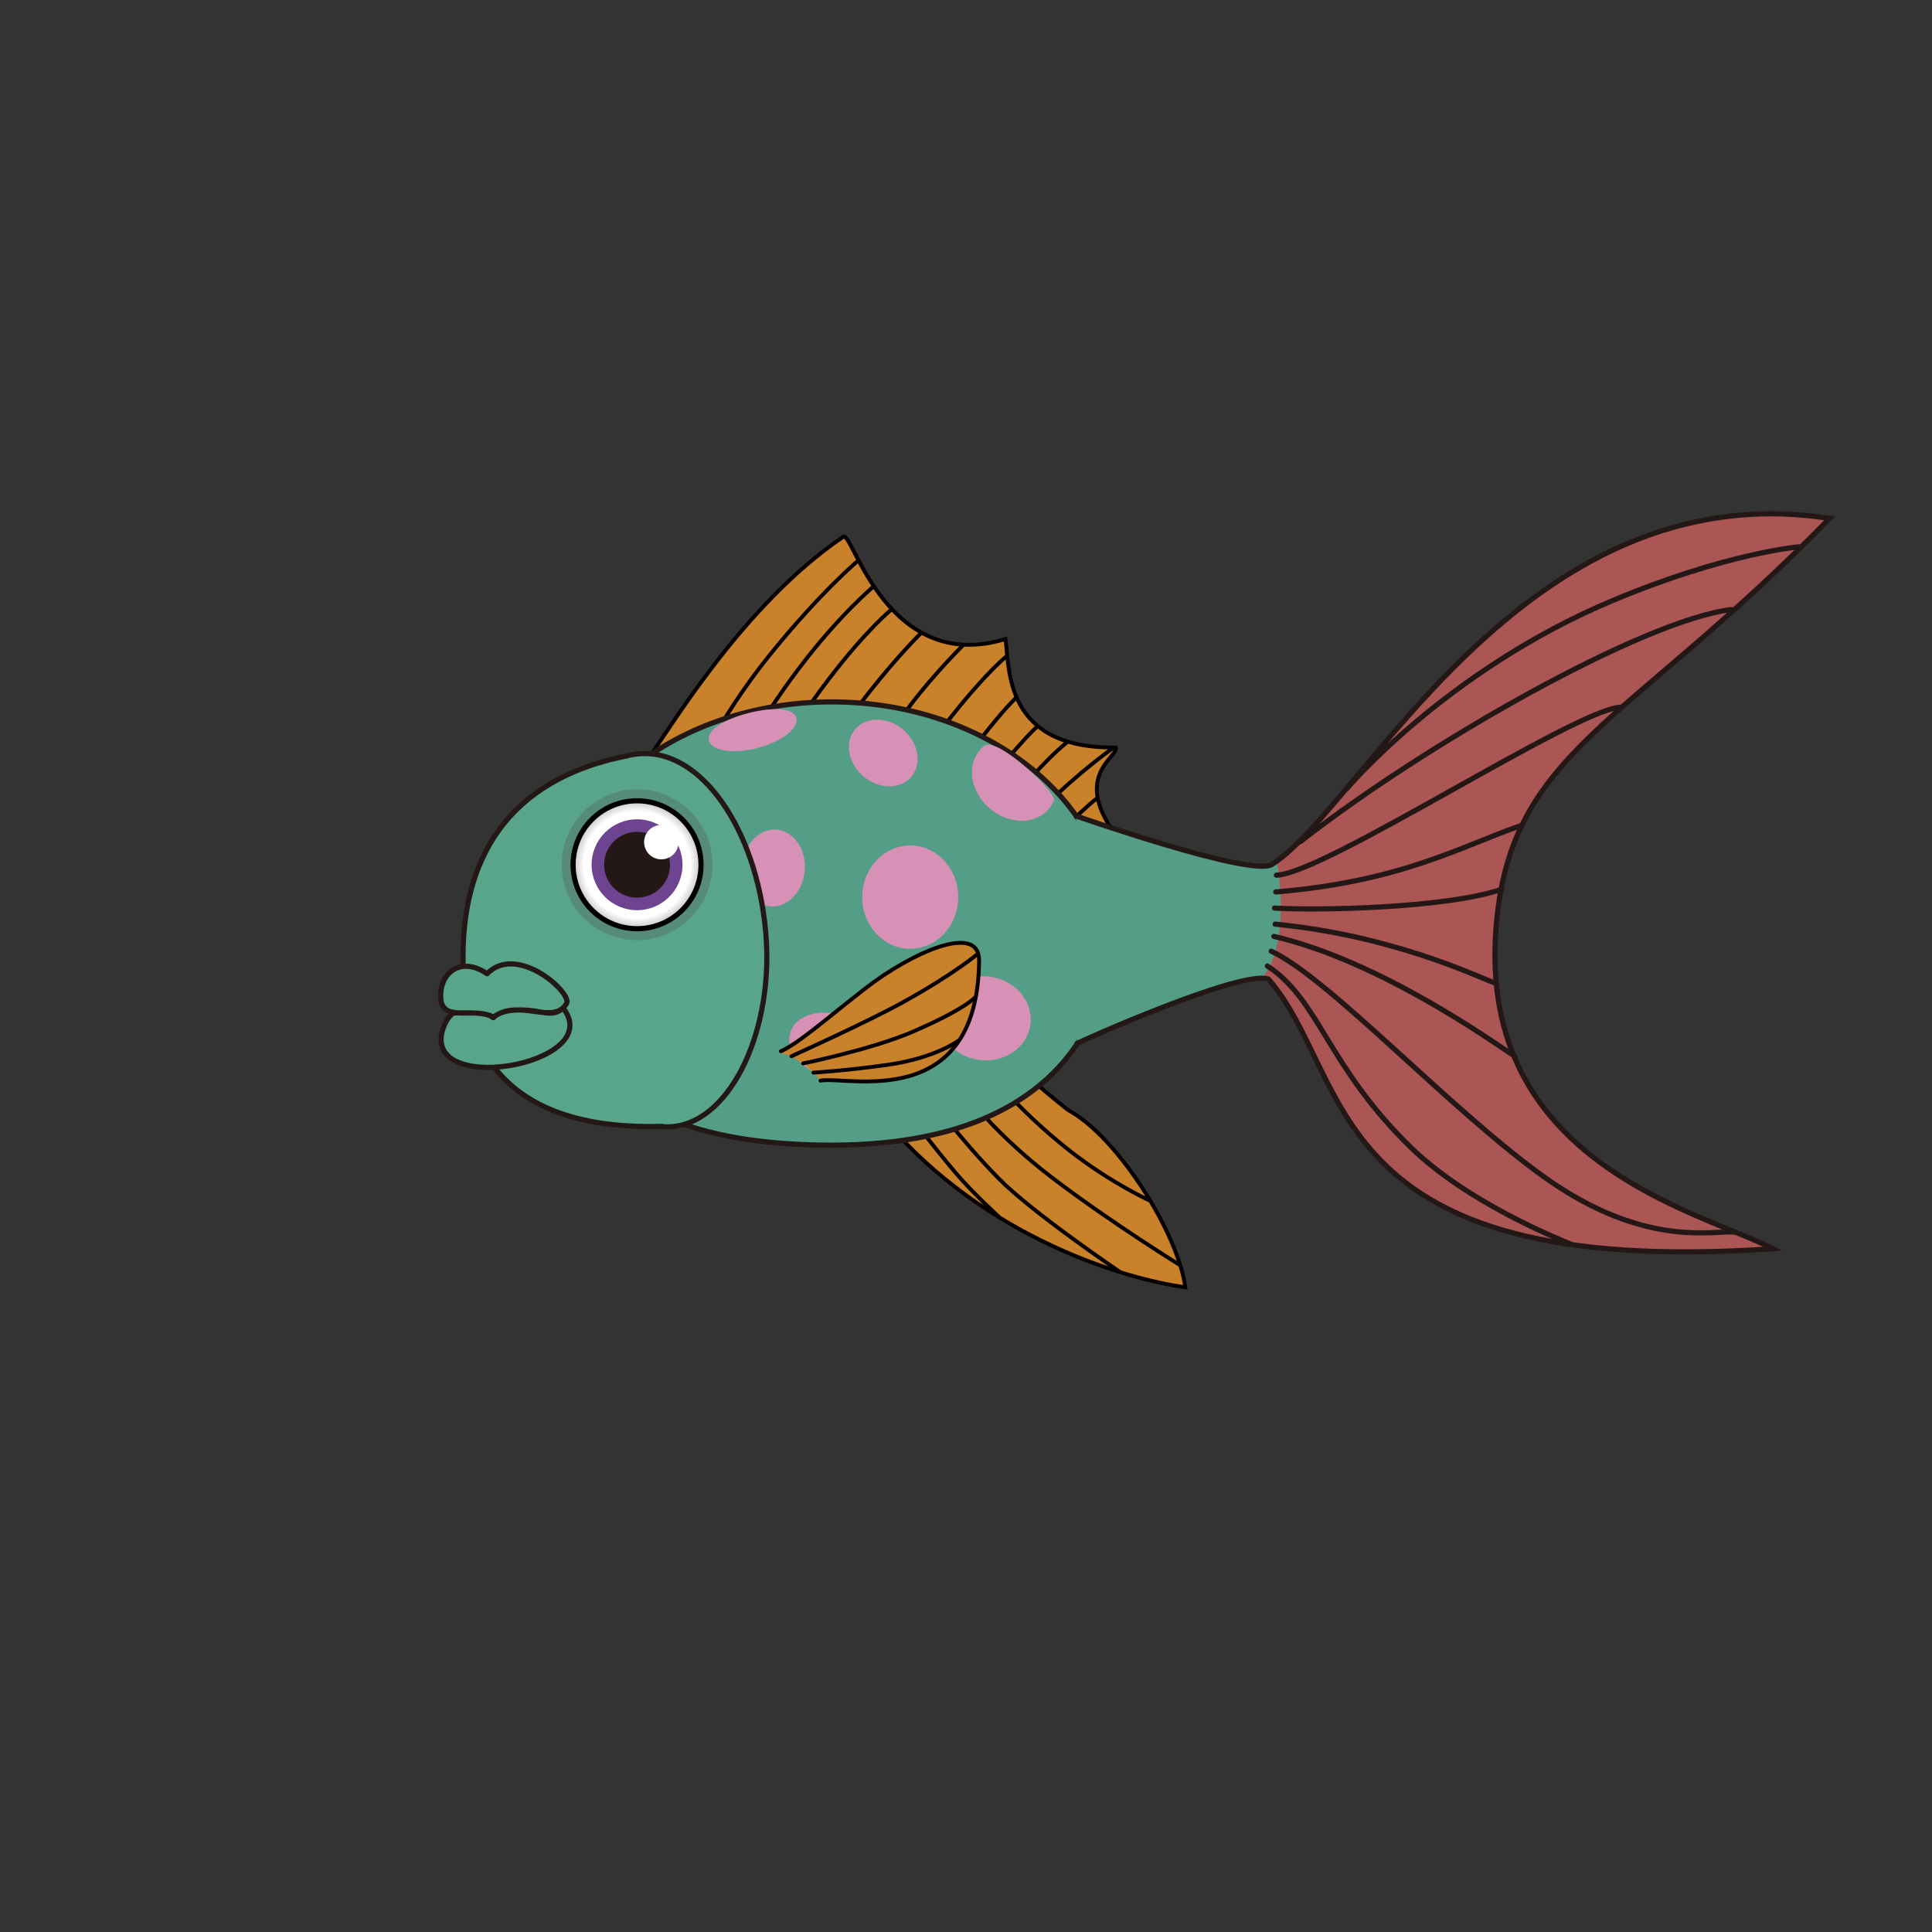 <?xml version="1.0" encoding="utf-8"?>
<!-- Generator: Adobe Illustrator 16.0.0, SVG Export Plug-In . SVG Version: 6.00 Build 0)  -->
<!DOCTYPE svg PUBLIC "-//W3C//DTD SVG 1.1//EN" "http://www.w3.org/Graphics/SVG/1.1/DTD/svg11.dtd">
<svg version="1.1" id="pet" xmlns:x="http://ns.adobe.com/Extensibility/1.0/" xmlns:i="http://ns.adobe.com/AdobeIllustrator/10.0/" xmlns:graph="http://ns.adobe.com/Graphs/1.0/"
	 xmlns="http://www.w3.org/2000/svg" xmlns:xlink="http://www.w3.org/1999/xlink" x="0px" y="0px" 
	 viewBox="0 0 3000 3000" enable-background="new 0 0 3000 3000" xml:space="preserve">
<rect x="0" y="0" width="3000" height="3000" fill="#333333" stroke="none"/>
<g id="DorsalFin">
	<g id="DorsalFinColor_2_">
		<g>
			<defs>
				<path id="SVGID_1_" d="M1732.766,1160.741c5.264,14.647-79.072,47.238,15.275,154.863
					c-627.424-158.142-636.855-93.311-644.18-96.311c-53.396-3.595-69.285-15.776-96.497-42.987
					c28.084-35.941,143.151-235.319,302.323-343.02c13.707-9.279,67.199,214.864,251.589,159.046
					C1567.943,1037.517,1558.189,1162.796,1732.766,1160.741z"/>
			</defs>
			<clipPath id="SVGID_2_">
				<use xlink:href="#SVGID_1_"  overflow="visible"/>
			</clipPath>
			
				<rect id="FinAllColor_6_" x="359.145" y="438.087" clip-path="url(#SVGID_2_)" fill="#C9822A" width="2242.728" height="2218.08"/>
		</g>
	</g>
	<path id="DorsalFinLine_2_" fill="none" stroke="#060001" stroke-width="6" stroke-miterlimit="10" d="M1069.665,1215.835
		c0,0,47.323-101.542,123.979-196.805c79.863-99.25,139.4-148.992,139.4-148.992 M1356.896,910.286
		c0,0-53.063,44.03-116.013,127.229c-67.416,89.103-109.698,172.276-109.698,172.276 M1384.947,945.873
		c0,0-39.375,31.403-99.908,111.154c-60.227,79.347-98.873,151.94-98.873,151.94 M1430.938,982.365c0,0-33.629,32.33-80.443,91.418
		c-49.178,62.073-91.98,141.181-91.98,141.181 M1496.313,1001.058c0,0-43.221,42.365-81.884,92.938
		c-42.616,55.753-88.069,130.478-88.069,130.478 M1563.93,1018.209c0,0-30.746,23.695-88.916,97.351
		c-60.228,76.266-80.789,120.631-80.789,120.631 M1578.521,1082.881c0,0-16.846,14.478-57.299,66.565
		c-39.684,51.105-68.965,97.998-68.965,97.998 M1611.639,1127.554c0,0-7.545,4.519-45.442,48.582
		c-32.655,37.969-63.089,81.896-63.089,81.896 M1658.168,1151.598c0,0-22.16,16.645-56.824,55.697
		c-21.499,24.208-52.906,60.652-52.906,60.652 M1728.506,1161.46c0,0-36.291,25.006-85.08,69.983
		c-20.591,18.979-47.428,47.313-47.428,47.313 M1704.383,1238.651c0,0-7.262,5.374-25.021,21.701
		c-17.232,15.846-33.125,30.228-33.125,30.228 M1561.275,992.334c-184.391,55.818-237.883-168.326-251.588-159.046
		c-159.172,107.7-274.24,307.077-302.324,343.02c27.212,27.211,43.101,39.393,96.496,42.987c7.326,3,16.757-61.831,644.181,96.312
		c-94.349-107.625-10.013-140.217-15.274-154.864C1558.189,1162.796,1567.943,1037.517,1561.275,992.334z"/>
</g>
<g id="VentralFin">
	<g id="VentralFinColor_2_">
		<g>
			<defs>
				<path id="SVGID_3_" d="M1561.521,1630.631c-53.435,29.806-166.394,99.873-183.817,112.752
					c153.013,178.552,369.396,242.921,462.838,255.454c-11.293-84.202-105.471-234.131-182.276-275.354
					C1609.126,1684.633,1570.761,1650.003,1561.521,1630.631z"/>
			</defs>
			<clipPath id="SVGID_4_">
				<use xlink:href="#SVGID_3_"  overflow="visible"/>
			</clipPath>
			
				<rect id="FinAllColor_3_" x="359.145" y="438.087" clip-path="url(#SVGID_4_)" fill="#C9822A" width="2242.728" height="2218.08"/>
		</g>
	</g>
	<path id="VentralFinLine_2_" fill="none" stroke="#060001" stroke-width="6" stroke-miterlimit="10" d="M1552.814,1891.048
		c0,0-42.521-38.935-67.09-67.755c-36.976-43.377-77.095-96.975-77.095-96.975 M1443.538,1703.729
		c0,0,44.181,61.611,106.688,125.668c51.867,53.148,189.525,146.135,189.525,146.135 M1482.818,1677.01
		c0,0,50.052,75.167,152.235,152.697c93.027,70.584,197.628,135.021,197.628,135.021 M1524.389,1652.073
		c0,0,53.473,69.665,136.745,134.834c64.584,50.543,125.109,77.813,125.109,77.813 M1561.521,1630.631
		c-53.435,29.806-166.394,99.873-183.817,112.752c153.013,178.552,369.396,242.921,462.838,255.454
		c-11.293-84.202-105.471-234.131-182.276-275.354C1609.126,1684.633,1570.761,1650.003,1561.521,1630.631z"/>
</g>
<g id="Body">
	<g id="BodyColor">
		<g>
			<defs>
				<path id="SVGID_5_" d="M1725.568,1434.022c0,12.5,20.727,344.154-434.186,344.154c-344.857,0-434.197-154.088-434.197-344.154
					c0-190.064,194.396-344.143,434.197-344.143S1725.568,1243.958,1725.568,1434.022z"/>
			</defs>
			<clipPath id="SVGID_6_">
				<use xlink:href="#SVGID_5_"  overflow="visible"/>
			</clipPath>
			
				<rect id="BodyAllColor_3_" x="-307.527" y="299.456" clip-path="url(#SVGID_6_)" fill="#549D86" width="3931.388" height="2386.677"/>
		</g>
	</g>
	<path id="BodyMask" fill="none" d="M1725.568,1434.022c0,12.5,20.727,344.154-434.186,344.154
		c-344.857,0-434.197-154.088-434.197-344.154c0-190.064,194.396-344.143,434.197-344.143S1725.568,1243.958,1725.568,1434.022z"/>
	<path id="BodyLine" fill="none" stroke="#231815" stroke-width="8" stroke-miterlimit="10" d="M1725.568,1434.022
		c0,12.5,20.727,344.154-434.186,344.154c-344.857,0-434.197-154.088-434.197-344.154c0-190.064,194.396-344.143,434.197-344.143
		S1725.568,1243.958,1725.568,1434.022z"/>
</g>
<g id="BodySkin">
	<g>
		<defs>
			<path id="SVGID_7_" d="M1487.911,1393.055c0,44.296-33.384,80.199-74.56,80.199c-41.18,0-74.56-35.904-74.56-80.199
				c0-44.292,33.38-80.198,74.56-80.198C1454.527,1312.856,1487.911,1348.763,1487.911,1393.055z M1521.191,1165.397
				c-20.901,24.716-13.799,65.061,15.836,90.123c29.642,25.057,70.604,25.343,91.504,0.618c3.794-4.486,6.661-9.487,8.646-14.819
				c-6.31-20.612-86.215-93.64-106.996-84.217C1526.506,1158.771,1523.882,1162.222,1521.191,1165.397z M1327.943,1132.376
				c-16.981,20.083-11.211,52.864,12.871,73.229c24.08,20.358,57.371,20.592,74.354,0.504c16.98-20.081,11.203-52.863-12.881-73.227
				C1378.207,1112.521,1344.926,1112.294,1327.943,1132.376z M1100.977,1150.05c4.176,16.072,37.914,21.194,75.344,11.458
				c37.426-9.741,64.388-30.661,60.197-46.737c-4.175-16.069-37.767-17.043-75.197-7.307
				C1123.891,1117.205,1096.794,1133.978,1100.977,1150.05z M1196.159,1407.486c26.821,2.194,50.722-22.722,53.412-55.638
				c2.688-32.908-16.86-61.369-43.7-63.551c-26.809-2.198-50.711,22.723-53.404,55.634
				C1149.785,1376.846,1169.341,1405.298,1196.159,1407.486z M1355.715,1643.021c7.984-25.705-14.331-55.453-49.811-66.474
				c-35.484-11.013-70.717,0.871-78.689,26.586c-7.988,25.688,14.326,55.439,49.809,66.463
				C1312.508,1680.609,1347.734,1668.714,1355.715,1643.021z M1599.824,1592.245c5.514-35.573-21.834-69.307-61.069-75.395
				c-39.229-6.08-75.508,17.795-81.015,53.368c-5.521,35.549,21.834,69.29,61.063,75.377
				C1558.031,1651.677,1594.311,1627.798,1599.824,1592.245z"/>
		</defs>
		<clipPath id="SVGID_8_">
			<use xlink:href="#SVGID_7_"  overflow="visible"/>
		</clipPath>
		<rect id="SkinAllColor" x="638.459" y="580.823" clip-path="url(#SVGID_8_)" fill="#D791B7" width="2029.134" height="1955.199"/>
	</g>
</g>
<g id="Tail">
	<g id="TailColor_4_">
		<g>
			<defs>
				<path id="SVGID_9_" d="M1672.332,1620.332c5.521-3.539,255.333-115,297.333-100C2102,1672,2048,1987,2753,1939
					c-113.515-58.548-458.48-132.535-430-498c21.501-275.897,202-312,518-636c-478-74-726.917,450.404-866.002,537.332
					c-32,20-303.999-75.333-303.999-75.333L1672.332,1620.332z"/>
			</defs>
			<clipPath id="SVGID_10_">
				<use xlink:href="#SVGID_9_"  overflow="visible"/>
			</clipPath>
			
				<rect id="BodyAllColor_8_" x="-215.471" y="303.536" clip-path="url(#SVGID_10_)" fill="#549D86" stroke="#231815" stroke-width="8" stroke-miterlimit="10" width="3931.389" height="2386.677"/>
		</g>
	</g>
	<g id="TailFin_4_">
		<g>
			<defs>
				<path id="SVGID_11_" d="M1959.465,1518.944c4.139,0.007,7.575,0.449,10.2,1.388C2102,1672,2048,1987,2753,1939
					c-113.515-58.548-458.48-132.535-430-498c21.501-275.897,202-312,518-636c-469.484-72.682-717.977,431.91-858.464,532.275
					C1988.332,1369.667,2000.332,1469.667,1959.465,1518.944z"/>
			</defs>
			<clipPath id="SVGID_12_">
				<use xlink:href="#SVGID_11_"  overflow="visible"/>
			</clipPath>
			
				<rect id="TailFinAllColor_5_" x="1789.244" y="771.798" clip-path="url(#SVGID_12_)" fill="#AC5555" width="1071.038" height="1318.418"/>
		</g>
	</g>
	<path id="TailLine_4_" fill="none" stroke="#231815" stroke-width="8" stroke-linecap="round" stroke-miterlimit="10" d="
		M2793.025,849.124c0,0-114.025,9.876-290.025,83.876c-257.862,108.419-412,292-412,292 M2019,1307
		c200-156,535.03-344.381,669.03-360.381 M1982,1359c74-2,459.539-254.889,533.539-260.889 M2362.333,1281.667
		C2267,1315,2175.001,1369,1981,1385 M2331.666,1381c-89.333,30-291.333,33-352.666,29 M2322.333,1527
		c-38.667-15.333-165-74.667-342.333-92 M2352.333,1640.333C2313,1614.333,2141.334,1492,1978,1454 M2695,1913.667
		c-25.999-6-136.665,30-299.999-88C2248.299,1719.683,2064,1519,1974,1477 M2442,1933c-27-11-165-67-252-152
		c-129.452-126.478-141.334-228.333-222-281 M1672.332,1620.332c5.521-3.539,255.333-115,297.333-100C2102,1672,2048,1987,2753,1939
		c-113.515-58.548-458.48-132.535-430-498c21.501-275.897,202-312,518-636c-478-74-726.917,450.404-866.002,537.332
		c-32,20-303.999-75.333-303.999-75.333"/>
</g>
<g id="PectoralFin">
	<g id="PectoralFinColor_2_">
		<g>
			<defs>
				<path id="SVGID_13_" d="M1210.757,1633.986c25.929-10.96,75.861-54.81,132.949-99.227
					c69.086-53.754,177.382-103.977,176.653-42.592c-2.824,237.703-207.176,177.813-246.195,185.845c0,0-12.13-15.565-27.153-26.71
					C1231.984,1640.161,1210.757,1633.986,1210.757,1633.986z"/>
			</defs>
			<clipPath id="SVGID_14_">
				<use xlink:href="#SVGID_13_"  overflow="visible"/>
			</clipPath>
			<rect id="FinAllColor" x="359.145" y="438.087" clip-path="url(#SVGID_14_)" fill="#C9822A" width="2242.728" height="2218.08"/>
		</g>
	</g>
	<path id="PectoralFinLine_2_" fill="none" stroke="#060001" stroke-width="6" stroke-linecap="round" stroke-miterlimit="10" d="
		M1490.066,1614.692c0,0-35.684,27.91-111.287,38.675c-66,9.399-115.711,12.169-115.711,12.169 M1247.011,1651.304
		c0,0,106.9-21.77,170.406-49.277c85.235-36.929,97.917-54.619,97.917-54.619 M1228.964,1640.112c0,0,117.132-52.839,173.049-83.786
		c81.638-45.181,116.845-75.717,116.845-75.717 M1274.164,1678.014c39.02-8.031,243.371,51.857,246.195-185.845
		c0.729-61.385-107.567-11.162-176.653,42.592c-57.088,44.417-105.229,86.594-131.156,97.555"/>
</g>
<g id="Head">
	<g id="HeadColor">
		<g>
			<defs>
				<path id="SVGID_15_" d="M1189.926,1460.094c9.163,147.354-59.605,289.715-154.031,289.715
					c-94.428,0-185.996-124.974-195.237-284.053c-8.216-141.451,51.989-295.509,160.838-295.615
					C1096.997,1170.047,1180.037,1301.037,1189.926,1460.094z"/>
			</defs>
			<clipPath id="SVGID_16_">
				<use xlink:href="#SVGID_15_"  overflow="visible"/>
			</clipPath>
			
				<rect id="BodyAllColor_1_" x="-307.527" y="295.456" clip-path="url(#SVGID_16_)" fill="#58A58C" width="3931.388" height="2386.677"/>
		</g>
	</g>
	<path id="HeadLine" fill="none" stroke="#231815" stroke-width="8" stroke-miterlimit="10" d="M1189.926,1460.094
		c9.163,147.354-59.605,289.715-154.031,289.715c-94.428,0-185.996-124.974-195.237-284.053
		c-8.216-141.451,51.989-295.509,160.838-295.615C1096.997,1170.047,1180.037,1301.037,1189.926,1460.094z"/>
</g>
<g id="Mouth">
	<g id="MouthColor_3_">
		<g>
			<defs>
				<path id="SVGID_17_" d="M1029,1749c-232.5,7-301.5-108.5-309-232c-7.182-118.252,19.104-296.149,252-343L1029,1749z"/>
			</defs>
			<clipPath id="SVGID_18_">
				<use xlink:href="#SVGID_17_"  overflow="visible"/>
			</clipPath>
			
				<rect id="BodyAllColor_10_" x="-295.71" y="283.541" clip-path="url(#SVGID_18_)" fill="#58A58C" width="3983.478" height="2418.299"/>
		</g>
	</g>
	
		<path id="MouthLine_3_" fill="none" stroke="#231815" stroke-width="8" stroke-linecap="round" stroke-linejoin="round" stroke-miterlimit="10" d="
		M1029,1749c-232.5,7-301.5-108.5-309-232c-6.806-112.066,15.511-295.426,252-343"/>
	<g id="MouthLipColor">
		<g>
			<defs>
				<path id="SVGID_19_" d="M875.667,1567.667c34,45.666-34.467,79.616-86.167,88c-30.833,5-76.446,0.918-93.833-14.334
					C681.189,1628.634,687,1589.667,700,1575c-40.333-32.333,2.333-98.333,55.333-62.333c34.667-27.667,64.586-11.268,86,1.666
					C875,1534.667,888,1555,875.667,1567.667z"/>
			</defs>
			<clipPath id="SVGID_20_">
				<use xlink:href="#SVGID_19_"  overflow="visible"/>
			</clipPath>
			
				<rect id="BodyAllColor_11_" x="-295.71" y="283.541" clip-path="url(#SVGID_20_)" fill="#58A58C" width="3983.478" height="2418.299"/>
		</g>
	</g>
	
		<path id="MouthLipLine" fill="none" stroke="#231815" stroke-width="8" stroke-linecap="round" stroke-linejoin="round" stroke-miterlimit="10" d="
		M690.333,1591c3.271-7.681,7.214-12.212,12.667-17.875c60.5-2.625,63,7.125,63,7.125s15.25-20.125,75.625-8.375
		c23.239,4.522,29.292-4.084,32.75-6.625C944.458,1654.834,641.405,1705.943,690.333,1591z M756.333,1512
		c-43-29.333-76.085,1.639-71.667,40.667c4,35.333,57.667,10,80.667,27.333c40.333-31,93.667,13,114.333-21.667
		C889.372,1542.054,803,1464.333,756.333,1512z"/>
</g>
<g id="Eye">
	<path id="Eye5" opacity="0.3" fill="#514F4F" enable-background="new    " d="M1106.229,1342.775
		c0,64.625-52.385,117.007-117.007,117.007s-117.008-52.382-117.008-117.007c0-64.622,52.386-117.005,117.008-117.005
		C1053.845,1225.771,1106.229,1278.153,1106.229,1342.775z"/>
	
		<radialGradient id="Eye4_1_" cx="-213.12" cy="2737.262" r="99.332" gradientTransform="matrix(1 0 0 -1 1202.34 4080.039)" gradientUnits="userSpaceOnUse">
		<stop  offset="0.832" style="stop-color:#FFFFFF"/>
		<stop  offset="1" style="stop-color:#C4C4C4"/>
	</radialGradient>
	<path id="Eye4" fill="url(#Eye4_1_)" stroke="#000000" stroke-width="8" stroke-miterlimit="10" d="M1088.552,1342.775
		c0,54.862-44.471,99.334-99.33,99.334c-54.862,0-99.334-44.472-99.334-99.334c0-54.86,44.472-99.331,99.334-99.331
		C1044.082,1243.444,1088.552,1287.915,1088.552,1342.775z"/>
	<g id="Eye3">
		<g>
			<defs>
				<circle id="SVGID_21_" cx="989.221" cy="1342.775" r="70.58"/>
			</defs>
			<clipPath id="SVGID_22_">
				<use xlink:href="#SVGID_21_"  overflow="visible"/>
			</clipPath>
			<rect id="EyeAllColor" x="870.383" y="1209.973" clip-path="url(#SVGID_22_)" fill="#6E438F" width="250" height="250"/>
		</g>
	</g>
	<path id="Eye2" fill="#231815" d="M1040.343,1342.775c0,28.236-22.884,51.124-51.12,51.124c-28.237,0-51.123-22.888-51.123-51.124
		c0-28.233,22.885-51.121,51.123-51.121C1017.459,1291.655,1040.343,1314.542,1040.343,1342.775z"/>
	<path id="Eye1" fill="#FFFFFF" d="M1053.641,1307.654c0,14.77-11.968,26.737-26.73,26.737c-14.77,0-26.736-11.968-26.736-26.737
		c0-14.761,11.967-26.73,26.736-26.73C1041.673,1280.924,1053.641,1292.893,1053.641,1307.654z"/>
</g>
<g id="Eyelid_1_">
	
		<path id="null_9_" fill="none" stroke="#231815" stroke-width="8" stroke-linecap="round" stroke-linejoin="round" stroke-miterlimit="10" d="
		M924.12,1508.09"/>
</g>
<g id="HeadWear_1_">
	
		<path id="null_2_" fill="none" stroke="#231815" stroke-width="8" stroke-linecap="round" stroke-linejoin="round" stroke-miterlimit="10" d="
		M924.12,1508.09"/>
</g>
<g id="Nose">
	
		<path id="null_1_" fill="none" stroke="#231815" stroke-width="8" stroke-linecap="round" stroke-linejoin="round" stroke-miterlimit="10" d="
		M924.12,1508.09"/>
</g>
<g id="Moustache">
	
		<path id="null_8_" fill="none" stroke="#231815" stroke-width="8" stroke-linecap="round" stroke-linejoin="round" stroke-miterlimit="10" d="
		M924.12,1508.09"/>
</g>
<g id="Brow">
	
		<path id="null_12_" fill="none" stroke="#231815" stroke-width="8" stroke-linecap="round" stroke-linejoin="round" stroke-miterlimit="10" d="
		M924.12,1508.09"/>
</g>
</svg>
